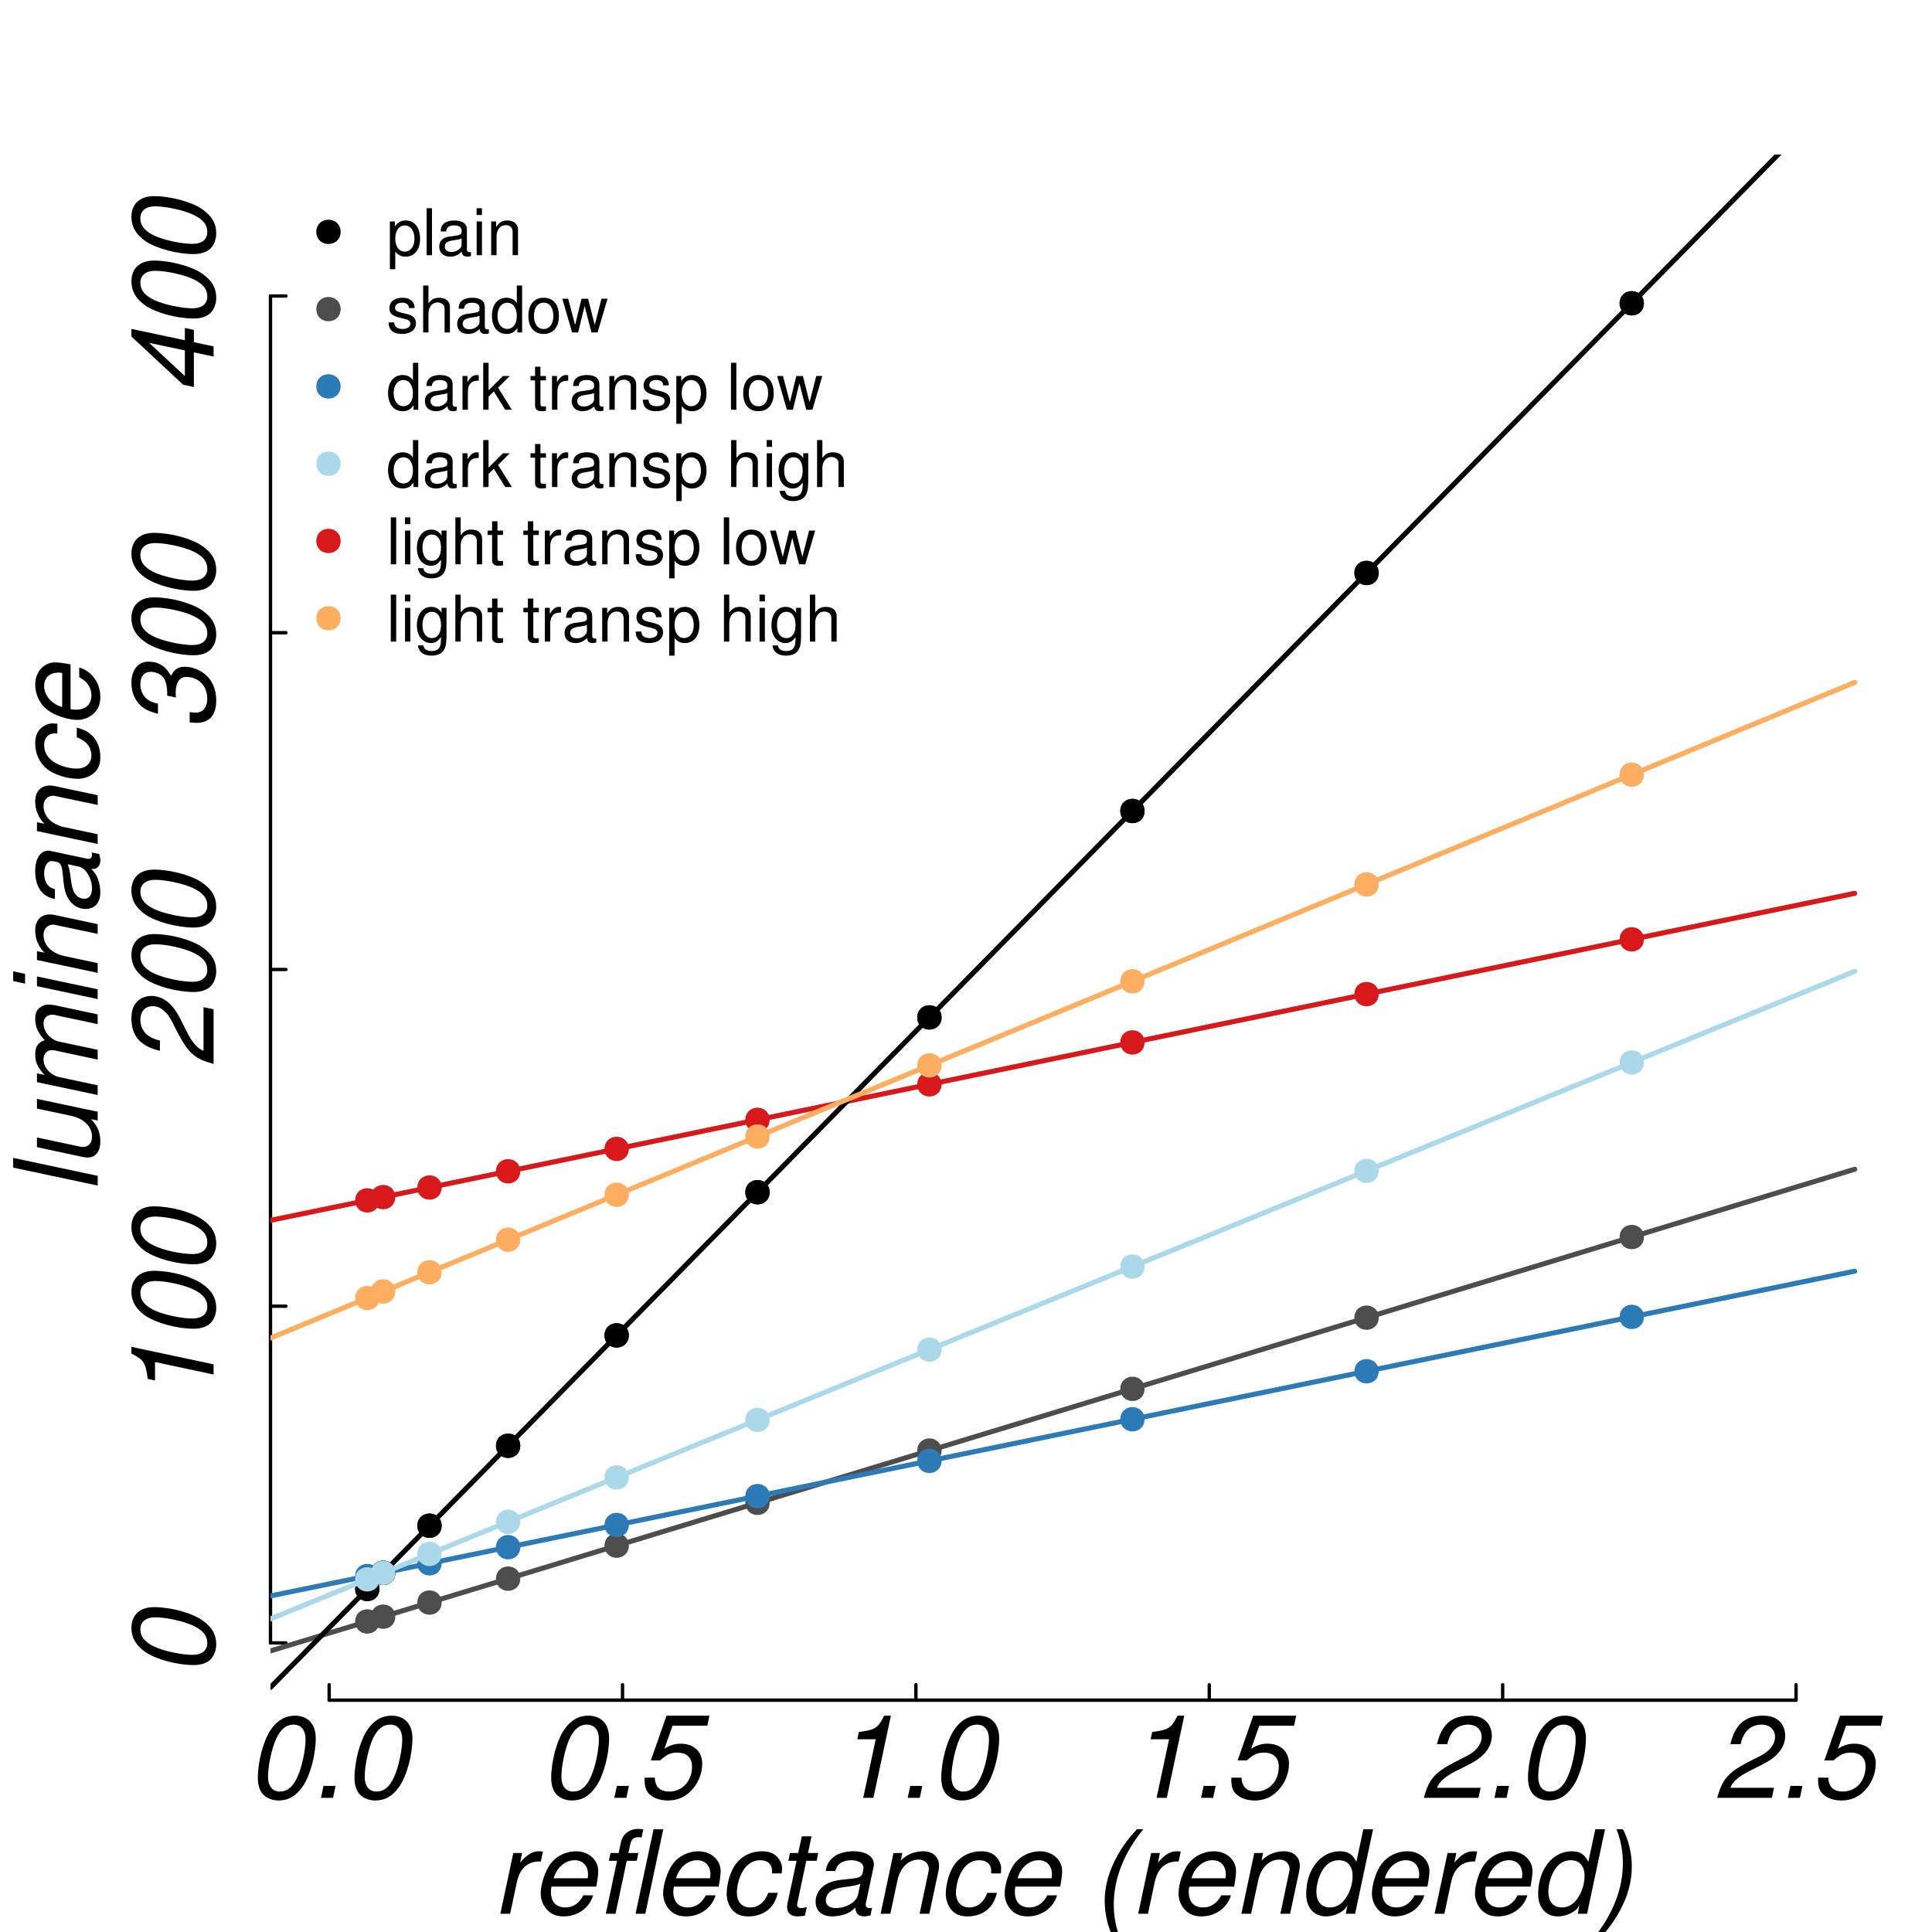 <?xml version="1.0" encoding="UTF-8"?>
<svg xmlns="http://www.w3.org/2000/svg" xmlns:xlink="http://www.w3.org/1999/xlink" width="432pt" height="432pt" viewBox="0 0 432 432" version="1.1">
<defs>
<g>
<symbol overflow="visible" id="glyph0-0">
<path style="stroke:none;" d=""/>
</symbol>
<symbol overflow="visible" id="glyph0-1">
<path style="stroke:none;" d="M 10.828 -18.375 C 8.688 -18.375 6.891 -17.344 5.438 -15.219 C 3.812 -12.828 2.547 -8.172 2.547 -4.406 C 2.547 -2.828 3 -1.453 3.844 -0.641 C 4.641 0.125 5.906 0.594 7.156 0.594 C 9.391 0.594 11.094 -0.391 12.594 -2.562 C 14.25 -4.953 15.5 -9.609 15.5 -13.328 C 15.5 -16.484 13.766 -18.375 10.828 -18.375 Z M 10.531 -16.375 C 12.203 -16.375 13.219 -15.172 13.219 -13.062 C 13.219 -10.625 12.359 -6.688 11.375 -4.609 C 10.344 -2.391 9.125 -1.406 7.438 -1.406 C 5.812 -1.406 4.828 -2.641 4.828 -4.688 C 4.828 -7.156 5.656 -11.047 6.641 -13.188 C 7.641 -15.344 8.891 -16.375 10.531 -16.375 Z "/>
</symbol>
<symbol overflow="visible" id="glyph0-2">
<path style="stroke:none;" d="M 5.516 -2.672 L 2.828 -2.672 L 2.25 0 L 4.953 0 Z "/>
</symbol>
<symbol overflow="visible" id="glyph0-3">
<path style="stroke:none;" d="M 16.312 -18.375 L 6.719 -18.375 L 3.219 -8.375 L 5.281 -8.375 C 6.875 -9.766 7.641 -10.109 9.156 -10.109 C 11.219 -10.109 12.422 -8.969 12.422 -6.969 C 12.422 -3.766 10.266 -1.406 7.328 -1.406 C 5.281 -1.406 4.172 -2.438 4.094 -4.516 L 1.812 -4.516 L 1.812 -3.938 C 1.812 -2.406 2.172 -1.422 3.078 -0.672 C 4.062 0.156 5.422 0.594 7.031 0.594 C 9.438 0.594 11.375 -0.391 12.906 -2.406 C 14.047 -3.859 14.703 -5.812 14.703 -7.641 C 14.703 -10.344 12.812 -12.109 9.875 -12.109 C 8.625 -12.109 7.516 -11.766 6.25 -10.984 L 8.062 -16.125 L 15.844 -16.125 Z "/>
</symbol>
<symbol overflow="visible" id="glyph0-4">
<path style="stroke:none;" d="M 9.516 -13.094 L 6.719 0 L 9 0 L 12.906 -18.375 L 11.406 -18.375 C 10 -15.578 9.469 -15.234 5.734 -14.719 L 5.391 -13.094 Z "/>
</symbol>
<symbol overflow="visible" id="glyph0-5">
<path style="stroke:none;" d="M 13.578 -2.25 L 3.812 -2.25 C 4.25 -3.531 5.672 -4.797 8.031 -5.969 L 10.938 -7.438 C 14.391 -9.172 16.078 -11.328 16.078 -13.922 C 16.078 -15.062 15.688 -16.156 14.984 -16.922 C 14.094 -17.906 12.859 -18.375 11.094 -18.375 C 7.109 -18.375 4.828 -16.375 3.812 -12 L 6.094 -12 C 6.406 -13.172 6.719 -13.953 7.188 -14.594 C 7.984 -15.734 9.281 -16.375 10.781 -16.375 C 12.594 -16.375 13.797 -15.266 13.797 -13.609 C 13.797 -11.953 12.547 -10.391 10.391 -9.312 L 7.703 -7.953 C 3.219 -5.578 2.016 -4.172 0.875 0 L 13.094 0 Z "/>
</symbol>
<symbol overflow="visible" id="glyph0-6">
<path style="stroke:none;" d="M 4.672 -13.578 L 1.781 0 L 3.969 0 L 5.469 -7.047 C 6.141 -10.219 7.984 -11.797 10.828 -11.688 L 11.297 -13.891 C 10.969 -13.953 10.75 -13.969 10.469 -13.969 C 8.969 -13.969 7.797 -13.297 6.203 -11.453 L 6.641 -13.578 Z "/>
</symbol>
<symbol overflow="visible" id="glyph0-7">
<path style="stroke:none;" d="M 14.594 -6.062 L 14.672 -6.5 C 14.906 -7.75 15.031 -8.844 15.031 -9.547 C 15.031 -12.031 12.891 -13.969 10.078 -13.969 C 7.828 -13.969 5.656 -12.906 4.359 -11.172 C 3.141 -9.547 2.172 -6.578 2.172 -4.484 C 2.172 -3.078 2.781 -1.656 3.781 -0.703 C 4.688 0.188 5.828 0.594 7.312 0.594 C 10.422 0.594 13.094 -1.328 13.891 -4.125 L 11.719 -4.125 C 10.781 -2.328 9.406 -1.406 7.672 -1.406 C 5.625 -1.406 4.453 -2.672 4.453 -4.875 C 4.453 -5.422 4.484 -5.672 4.594 -6.062 Z M 5.062 -7.938 C 5.734 -10.312 7.641 -11.969 9.75 -11.969 C 11.594 -11.969 12.75 -10.734 12.75 -8.781 C 12.75 -8.531 12.734 -8.344 12.672 -7.938 Z "/>
</symbol>
<symbol overflow="visible" id="glyph0-8">
<path style="stroke:none;" d="M 9.594 -13.578 L 7.359 -13.578 L 7.75 -15.375 C 8.031 -16.672 8.5 -17.109 9.609 -17.109 C 9.797 -17.109 9.953 -17.109 10.312 -17.062 L 10.703 -18.844 C 10.234 -18.953 9.953 -18.969 9.547 -18.969 C 7.547 -18.969 6.094 -17.812 5.672 -15.891 L 5.188 -13.578 L 3.375 -13.578 L 3 -11.844 L 4.828 -11.844 L 2.312 0 L 4.484 0 L 7 -11.844 L 9.234 -11.844 Z "/>
</symbol>
<symbol overflow="visible" id="glyph0-9">
<path style="stroke:none;" d="M 7.953 -18.891 L 5.781 -18.891 L 1.766 0 L 3.938 0 Z "/>
</symbol>
<symbol overflow="visible" id="glyph0-10">
<path style="stroke:none;" d="M 14.281 -9.016 L 14.312 -9.406 C 14.328 -9.797 14.359 -10.078 14.359 -10.156 C 14.359 -11.016 13.891 -12.047 13.219 -12.75 C 12.422 -13.578 11.359 -13.969 9.875 -13.969 C 7.547 -13.969 5.438 -12.984 4.062 -11.203 C 2.844 -9.609 1.969 -6.797 1.969 -4.406 C 1.969 -3.188 2.391 -1.922 3.109 -1.016 C 3.984 0.109 5.156 0.594 6.812 0.594 C 8.938 0.594 10.734 -0.156 11.922 -1.562 C 12.594 -2.328 13.016 -3.219 13.422 -4.672 L 11.25 -4.672 C 10.469 -2.547 9.047 -1.406 7.188 -1.406 C 5.391 -1.406 4.25 -2.672 4.25 -4.688 C 4.25 -6.344 4.797 -8.328 5.656 -9.672 C 6.609 -11.203 7.906 -11.969 9.484 -11.969 C 11.125 -11.969 12.125 -11.062 12.125 -9.594 C 12.125 -9.438 12.125 -9.25 12.109 -9.016 Z "/>
</symbol>
<symbol overflow="visible" id="glyph0-11">
<path style="stroke:none;" d="M 9.484 -13.578 L 7.188 -13.578 L 7.984 -17.312 L 5.812 -17.312 L 5 -13.578 L 3.156 -13.578 L 2.797 -11.844 L 4.641 -11.844 L 2.594 -2.25 C 2.547 -2 2.516 -1.703 2.516 -1.453 C 2.516 -0.188 3.391 0.594 4.828 0.594 C 5.344 0.594 6.141 0.516 6.5 0.422 L 6.922 -1.484 C 6.125 -1.297 5.984 -1.266 5.672 -1.266 C 5.109 -1.266 4.75 -1.562 4.75 -1.969 C 4.75 -2.047 4.766 -2.172 4.797 -2.328 L 6.812 -11.844 L 9.125 -11.844 Z "/>
</symbol>
<symbol overflow="visible" id="glyph0-12">
<path style="stroke:none;" d="M 14.312 -1.328 C 14.078 -1.266 13.969 -1.266 13.875 -1.266 C 13.188 -1.266 12.891 -1.5 12.891 -2.016 C 12.891 -2.125 12.891 -2.203 12.906 -2.281 L 14.562 -10.078 C 14.719 -10.781 14.719 -10.781 14.719 -11.047 C 14.719 -12.812 12.938 -13.969 10.219 -13.969 C 6.609 -13.969 4.406 -12.438 3.922 -9.562 L 6.094 -9.562 C 6.328 -10.297 6.5 -10.656 6.875 -11.016 C 7.438 -11.594 8.531 -11.969 9.641 -11.969 C 11.203 -11.969 12.391 -11.281 12.391 -10.312 C 12.391 -10.219 12.359 -10.031 12.344 -9.828 L 12.266 -9.359 C 12.031 -8.297 11.531 -8.016 9.641 -7.828 C 6.172 -7.516 5.078 -7.266 3.812 -6.453 C 2.469 -5.594 1.688 -4.219 1.688 -2.719 C 1.688 -0.641 3.078 0.594 5.422 0.594 C 6.328 0.594 7.406 0.422 8.344 0.078 C 9.172 -0.203 9.562 -0.469 10.625 -1.406 L 10.625 -1.109 C 10.625 -0.047 11.359 0.594 12.594 0.594 C 12.891 0.594 12.953 0.594 13.609 0.438 C 13.656 0.422 13.812 0.391 13.969 0.359 Z M 11.172 -4.25 C 10.828 -2.641 8.547 -1.266 6.266 -1.266 C 4.797 -1.266 3.969 -1.891 3.969 -2.984 C 3.969 -3.844 4.453 -4.688 5.234 -5.156 C 5.859 -5.547 6.641 -5.75 7.906 -5.938 C 10.344 -6.266 10.547 -6.297 11.688 -6.688 Z "/>
</symbol>
<symbol overflow="visible" id="glyph0-13">
<path style="stroke:none;" d="M 4.688 -13.578 L 1.812 0 L 3.984 0 L 5.578 -7.484 C 6.203 -10.344 8.016 -12.109 10.344 -12.109 C 11.641 -12.109 12.594 -11.203 12.594 -10 C 12.594 -9.844 12.547 -9.469 12.438 -9.047 L 10.531 0 L 12.703 0 L 14.781 -9.75 C 14.859 -10.078 14.875 -10.391 14.875 -10.734 C 14.875 -12.703 13.5 -13.969 11.359 -13.969 C 9.391 -13.969 7.672 -13.266 6.328 -11.891 L 6.656 -13.578 Z "/>
</symbol>
<symbol overflow="visible" id="glyph0-14">
<path style="stroke:none;" d=""/>
</symbol>
<symbol overflow="visible" id="glyph0-15">
<path style="stroke:none;" d="M 10.141 -18.891 C 5.625 -14.172 2.922 -8.266 2.922 -3 C 2.922 0.078 3.688 3.297 4.953 5.516 L 6.375 5.516 C 5.422 3.031 4.953 0.594 4.953 -2.047 C 4.953 -7.797 7.203 -13.562 11.562 -18.891 Z "/>
</symbol>
<symbol overflow="visible" id="glyph0-16">
<path style="stroke:none;" d="M 16.844 -18.891 L 14.672 -18.891 L 13.109 -11.609 C 12.281 -13.297 11.25 -13.969 9.406 -13.969 C 5.109 -13.969 1.891 -9.875 1.891 -4.406 C 1.891 -1.375 3.625 0.594 6.328 0.594 C 7.438 0.594 8.625 0.234 9.672 -0.391 C 10.453 -0.859 10.781 -1.25 11.141 -1.969 L 10.734 0 L 12.828 0 Z M 9.203 -11.969 C 11.125 -11.969 12.266 -10.688 12.266 -8.469 C 12.266 -6.953 11.844 -5.359 11.062 -4.016 C 10.062 -2.281 8.781 -1.406 7.203 -1.406 C 5.281 -1.406 4.172 -2.703 4.172 -4.922 C 4.172 -6.375 4.609 -8.031 5.312 -9.359 C 6.297 -11.141 7.547 -11.969 9.203 -11.969 Z "/>
</symbol>
<symbol overflow="visible" id="glyph0-17">
<path style="stroke:none;" d="M 1.25 5.516 C 2.875 3.812 4.406 1.766 5.594 -0.391 C 7.516 -3.844 8.422 -7.125 8.422 -10.547 C 8.422 -13.484 7.641 -16.75 6.422 -18.891 L 5 -18.891 C 5.984 -16.375 6.422 -13.953 6.422 -11.172 C 6.422 -5.578 4.125 0.266 -0.188 5.516 Z "/>
</symbol>
<symbol overflow="visible" id="glyph1-0">
<path style="stroke:none;" d=""/>
</symbol>
<symbol overflow="visible" id="glyph1-1">
<path style="stroke:none;" d="M -18.375 -10.828 C -18.375 -8.688 -17.344 -6.891 -15.219 -5.438 C -12.828 -3.812 -8.172 -2.547 -4.406 -2.547 C -2.828 -2.547 -1.453 -3 -0.641 -3.844 C 0.125 -4.641 0.594 -5.906 0.594 -7.156 C 0.594 -9.391 -0.391 -11.094 -2.562 -12.594 C -4.953 -14.25 -9.609 -15.5 -13.328 -15.5 C -16.484 -15.5 -18.375 -13.766 -18.375 -10.828 Z M -16.375 -10.531 C -16.375 -12.203 -15.172 -13.219 -13.062 -13.219 C -10.625 -13.219 -6.688 -12.359 -4.609 -11.375 C -2.391 -10.344 -1.406 -9.125 -1.406 -7.438 C -1.406 -5.812 -2.641 -4.828 -4.688 -4.828 C -7.156 -4.828 -11.047 -5.656 -13.188 -6.641 C -15.344 -7.641 -16.375 -8.891 -16.375 -10.531 Z "/>
</symbol>
<symbol overflow="visible" id="glyph1-2">
<path style="stroke:none;" d="M -13.094 -9.516 L 0 -6.719 L 0 -9 L -18.375 -12.906 L -18.375 -11.406 C -15.578 -10 -15.234 -9.469 -14.719 -5.734 L -13.094 -5.391 Z "/>
</symbol>
<symbol overflow="visible" id="glyph1-3">
<path style="stroke:none;" d="M -2.25 -13.578 L -2.25 -3.812 C -3.531 -4.25 -4.797 -5.672 -5.969 -8.031 L -7.438 -10.938 C -9.172 -14.391 -11.328 -16.078 -13.922 -16.078 C -15.062 -16.078 -16.156 -15.688 -16.922 -14.984 C -17.906 -14.094 -18.375 -12.859 -18.375 -11.094 C -18.375 -7.109 -16.375 -4.828 -12 -3.812 L -12 -6.094 C -13.172 -6.406 -13.953 -6.719 -14.594 -7.188 C -15.734 -7.984 -16.375 -9.281 -16.375 -10.781 C -16.375 -12.594 -15.266 -13.797 -13.609 -13.797 C -11.953 -13.797 -10.391 -12.547 -9.312 -10.391 L -7.953 -7.703 C -5.578 -3.219 -4.172 -2.016 0 -0.875 L 0 -13.094 Z "/>
</symbol>
<symbol overflow="visible" id="glyph1-4">
<path style="stroke:none;" d="M -8.422 -7.516 C -8.469 -8.062 -8.469 -8.328 -8.469 -8.688 C -8.469 -10.828 -7.594 -12.109 -6.125 -12.109 C -3.312 -12.109 -1.406 -10.078 -1.406 -7.188 C -1.406 -5.344 -2.406 -4.125 -3.984 -4.125 C -4.203 -4.125 -4.594 -4.141 -5 -4.203 L -5.344 -4.25 L -5.344 -1.969 C -4.562 -1.859 -4.203 -1.844 -3.734 -1.844 C -0.938 -1.844 0.594 -3.609 0.594 -6.844 C 0.594 -9.172 -0.188 -11.141 -1.641 -12.469 C -2.906 -13.656 -4.766 -14.391 -6.453 -14.391 C -7.938 -14.391 -8.781 -13.812 -9.516 -12.359 C -10.75 -14.562 -12.281 -15.531 -14.594 -15.531 C -16.875 -15.531 -18.375 -13.656 -18.375 -10.812 C -18.375 -8.656 -17.594 -6.844 -16.172 -5.578 C -15.297 -4.828 -14.312 -4.359 -12.438 -3.859 L -12.438 -6.141 C -13.578 -6.406 -14.203 -6.641 -14.719 -7.031 C -15.781 -7.797 -16.375 -9.047 -16.375 -10.5 C -16.375 -12.188 -15.531 -13.25 -14.125 -13.25 C -13.141 -13.25 -12.188 -12.906 -11.594 -12.359 C -10.781 -11.672 -10.375 -10.297 -10.375 -8.406 L -10.375 -7.938 Z "/>
</symbol>
<symbol overflow="visible" id="glyph1-5">
<path style="stroke:none;" d="M -4.406 -9.391 L 0 -8.453 L 0 -10.734 L -4.406 -11.672 L -4.406 -14.406 L -6.422 -14.859 L -6.422 -12.109 L -18.375 -14.641 L -18.375 -12.938 L -6.797 -2.156 L -4.406 -1.641 Z M -6.422 -9.828 L -6.422 -4.094 L -14.406 -11.516 Z "/>
</symbol>
<symbol overflow="visible" id="glyph1-6">
<path style="stroke:none;" d="M -18.891 -7.953 L -18.891 -5.781 L 0 -1.766 L 0 -3.938 Z "/>
</symbol>
<symbol overflow="visible" id="glyph1-7">
<path style="stroke:none;" d="M 0 -12.516 L -13.578 -15.391 L -13.578 -13.219 L -5.891 -11.594 C -3.078 -10.984 -1.266 -9.156 -1.266 -6.953 C -1.266 -5.547 -2.047 -4.641 -3.266 -4.641 C -3.469 -4.641 -3.703 -4.672 -3.969 -4.719 L -13.578 -6.766 L -13.578 -4.594 L -3.109 -2.359 C -2.844 -2.312 -2.562 -2.281 -2.234 -2.281 C -0.469 -2.281 0.594 -3.625 0.594 -5.859 C 0.594 -7.875 -0.031 -9.359 -1.484 -10.859 L 0 -10.547 Z "/>
</symbol>
<symbol overflow="visible" id="glyph1-8">
<path style="stroke:none;" d="M -13.578 -4.719 L 0 -1.844 L 0 -4.016 L -8.531 -5.828 C -10.5 -6.25 -12.109 -8.016 -12.109 -9.75 C -12.109 -11.016 -11.375 -11.875 -10.312 -11.875 C -10.031 -11.875 -9.688 -11.844 -9.359 -11.766 L 0 -9.766 L 0 -11.953 L -8.531 -13.766 C -10.547 -14.172 -12.109 -15.969 -12.109 -17.828 C -12.109 -19.047 -11.359 -19.797 -10.109 -19.797 C -9.719 -19.797 -9.719 -19.797 -8.844 -19.578 L 0 -17.703 L 0 -19.875 L -9.672 -21.938 C -9.953 -22 -10.812 -22.078 -11.094 -22.078 C -11.766 -22.078 -12.5 -21.781 -13.094 -21.25 C -13.719 -20.688 -13.969 -19.984 -13.969 -18.797 C -13.969 -17.109 -13.297 -15.625 -11.828 -14.094 C -13.266 -13.688 -13.969 -12.672 -13.969 -10.969 C -13.969 -9.203 -13.453 -8.016 -11.891 -6.344 L -13.578 -6.688 Z "/>
</symbol>
<symbol overflow="visible" id="glyph1-9">
<path style="stroke:none;" d="M -13.578 -6.766 L -13.578 -4.594 L 0 -1.703 L 0 -3.891 Z M -18.891 -7.906 L -18.891 -5.734 L -16.234 -5.156 L -16.234 -7.328 Z "/>
</symbol>
<symbol overflow="visible" id="glyph1-10">
<path style="stroke:none;" d="M -13.578 -4.688 L 0 -1.812 L 0 -3.984 L -7.484 -5.578 C -10.344 -6.203 -12.109 -8.016 -12.109 -10.344 C -12.109 -11.641 -11.203 -12.594 -10 -12.594 C -9.844 -12.594 -9.469 -12.547 -9.047 -12.438 L 0 -10.531 L 0 -12.703 L -9.75 -14.781 C -10.078 -14.859 -10.391 -14.875 -10.734 -14.875 C -12.703 -14.875 -13.969 -13.5 -13.969 -11.359 C -13.969 -9.391 -13.266 -7.672 -11.891 -6.328 L -13.578 -6.656 Z "/>
</symbol>
<symbol overflow="visible" id="glyph1-11">
<path style="stroke:none;" d="M -1.328 -14.312 C -1.266 -14.078 -1.266 -13.969 -1.266 -13.875 C -1.266 -13.188 -1.5 -12.891 -2.016 -12.891 C -2.125 -12.891 -2.203 -12.891 -2.281 -12.906 L -10.078 -14.562 C -10.781 -14.719 -10.781 -14.719 -11.047 -14.719 C -12.812 -14.719 -13.969 -12.938 -13.969 -10.219 C -13.969 -6.609 -12.438 -4.406 -9.562 -3.922 L -9.562 -6.094 C -10.297 -6.328 -10.656 -6.5 -11.016 -6.875 C -11.594 -7.438 -11.969 -8.531 -11.969 -9.641 C -11.969 -11.203 -11.281 -12.391 -10.312 -12.391 C -10.219 -12.391 -10.031 -12.359 -9.828 -12.344 L -9.359 -12.266 C -8.297 -12.031 -8.016 -11.531 -7.828 -9.641 C -7.516 -6.172 -7.266 -5.078 -6.453 -3.812 C -5.594 -2.469 -4.219 -1.688 -2.719 -1.688 C -0.641 -1.688 0.594 -3.078 0.594 -5.422 C 0.594 -6.328 0.422 -7.406 0.078 -8.344 C -0.203 -9.172 -0.469 -9.562 -1.406 -10.625 L -1.109 -10.625 C -0.047 -10.625 0.594 -11.359 0.594 -12.594 C 0.594 -12.891 0.594 -12.953 0.438 -13.609 C 0.422 -13.656 0.391 -13.812 0.359 -13.969 Z M -4.25 -11.172 C -2.641 -10.828 -1.266 -8.547 -1.266 -6.266 C -1.266 -4.797 -1.891 -3.969 -2.984 -3.969 C -3.844 -3.969 -4.688 -4.453 -5.156 -5.234 C -5.547 -5.859 -5.75 -6.641 -5.938 -7.906 C -6.266 -10.344 -6.297 -10.547 -6.688 -11.688 Z "/>
</symbol>
<symbol overflow="visible" id="glyph1-12">
<path style="stroke:none;" d="M -9.016 -14.281 L -9.406 -14.312 C -9.797 -14.328 -10.078 -14.359 -10.156 -14.359 C -11.016 -14.359 -12.047 -13.891 -12.75 -13.219 C -13.578 -12.422 -13.969 -11.359 -13.969 -9.875 C -13.969 -7.547 -12.984 -5.438 -11.203 -4.062 C -9.609 -2.844 -6.797 -1.969 -4.406 -1.969 C -3.188 -1.969 -1.922 -2.391 -1.016 -3.109 C 0.109 -3.984 0.594 -5.156 0.594 -6.812 C 0.594 -8.938 -0.156 -10.734 -1.562 -11.922 C -2.328 -12.594 -3.219 -13.016 -4.672 -13.422 L -4.672 -11.25 C -2.547 -10.469 -1.406 -9.047 -1.406 -7.188 C -1.406 -5.391 -2.672 -4.25 -4.688 -4.25 C -6.344 -4.25 -8.328 -4.797 -9.672 -5.656 C -11.203 -6.609 -11.969 -7.906 -11.969 -9.484 C -11.969 -11.125 -11.062 -12.125 -9.594 -12.125 C -9.438 -12.125 -9.25 -12.125 -9.016 -12.109 Z "/>
</symbol>
<symbol overflow="visible" id="glyph1-13">
<path style="stroke:none;" d="M -6.062 -14.594 L -6.5 -14.672 C -7.75 -14.906 -8.844 -15.031 -9.547 -15.031 C -12.031 -15.031 -13.969 -12.891 -13.969 -10.078 C -13.969 -7.828 -12.906 -5.656 -11.172 -4.359 C -9.547 -3.141 -6.578 -2.172 -4.484 -2.172 C -3.078 -2.172 -1.656 -2.781 -0.703 -3.781 C 0.188 -4.688 0.594 -5.828 0.594 -7.312 C 0.594 -10.422 -1.328 -13.094 -4.125 -13.891 L -4.125 -11.719 C -2.328 -10.781 -1.406 -9.406 -1.406 -7.672 C -1.406 -5.625 -2.672 -4.453 -4.875 -4.453 C -5.422 -4.453 -5.672 -4.484 -6.062 -4.594 Z M -7.938 -5.062 C -10.312 -5.734 -11.969 -7.641 -11.969 -9.75 C -11.969 -11.594 -10.734 -12.75 -8.781 -12.75 C -8.531 -12.75 -8.344 -12.734 -7.938 -12.672 Z "/>
</symbol>
<symbol overflow="visible" id="glyph2-0">
<path style="stroke:none;" d=""/>
</symbol>
<symbol overflow="visible" id="glyph2-1">
<path style="stroke:none;" d="M 0.781 3.141 L 1.984 3.141 L 1.984 -0.797 C 2.625 -0.016 3.328 0.328 4.312 0.328 C 6.25 0.328 7.531 -1.234 7.531 -3.641 C 7.531 -6.188 6.297 -7.766 4.297 -7.766 C 3.266 -7.766 2.453 -7.297 1.891 -6.406 L 1.891 -7.547 L 0.781 -7.547 Z M 4.094 -6.641 C 5.422 -6.641 6.281 -5.469 6.281 -3.672 C 6.281 -1.953 5.406 -0.797 4.094 -0.797 C 2.828 -0.797 1.984 -1.938 1.984 -3.719 C 1.984 -5.484 2.828 -6.641 4.094 -6.641 Z "/>
</symbol>
<symbol overflow="visible" id="glyph2-2">
<path style="stroke:none;" d="M 2.188 -10.5 L 0.984 -10.5 L 0.984 0 L 2.188 0 Z "/>
</symbol>
<symbol overflow="visible" id="glyph2-3">
<path style="stroke:none;" d="M 7.703 -0.703 C 7.578 -0.672 7.516 -0.672 7.453 -0.672 C 7.031 -0.672 6.797 -0.891 6.797 -1.266 L 6.797 -5.703 C 6.797 -7.047 5.812 -7.766 3.969 -7.766 C 2.859 -7.766 1.953 -7.453 1.453 -6.891 C 1.109 -6.5 0.969 -6.062 0.938 -5.312 L 2.141 -5.312 C 2.25 -6.234 2.797 -6.656 3.922 -6.656 C 5 -6.656 5.609 -6.25 5.609 -5.531 L 5.609 -5.219 C 5.609 -4.703 5.297 -4.5 4.344 -4.375 C 2.656 -4.156 2.391 -4.109 1.938 -3.922 C 1.047 -3.562 0.609 -2.875 0.609 -1.906 C 0.609 -0.531 1.562 0.328 3.078 0.328 C 4.031 0.328 4.797 0 5.641 -0.781 C 5.734 -0.016 6.109 0.328 6.891 0.328 C 7.125 0.328 7.312 0.297 7.703 0.203 Z M 5.609 -2.375 C 5.609 -1.969 5.484 -1.734 5.125 -1.391 C 4.641 -0.953 4.047 -0.719 3.344 -0.719 C 2.406 -0.719 1.859 -1.172 1.859 -1.938 C 1.859 -2.719 2.391 -3.125 3.672 -3.312 C 4.938 -3.484 5.203 -3.547 5.609 -3.734 Z "/>
</symbol>
<symbol overflow="visible" id="glyph2-4">
<path style="stroke:none;" d="M 2.156 -7.547 L 0.969 -7.547 L 0.969 0 L 2.156 0 Z M 2.156 -10.5 L 0.953 -10.5 L 0.953 -8.984 L 2.156 -8.984 Z "/>
</symbol>
<symbol overflow="visible" id="glyph2-5">
<path style="stroke:none;" d="M 1.016 -7.547 L 1.016 0 L 2.219 0 L 2.219 -4.156 C 2.219 -5.703 3.031 -6.719 4.266 -6.719 C 5.219 -6.719 5.812 -6.141 5.812 -5.234 L 5.812 0 L 7.016 0 L 7.016 -5.703 C 7.016 -6.953 6.078 -7.766 4.625 -7.766 C 3.5 -7.766 2.781 -7.328 2.125 -6.281 L 2.125 -7.547 Z "/>
</symbol>
<symbol overflow="visible" id="glyph2-6">
<path style="stroke:none;" d="M 6.312 -5.453 C 6.297 -6.922 5.312 -7.766 3.578 -7.766 C 1.812 -7.766 0.672 -6.859 0.672 -5.453 C 0.672 -4.281 1.281 -3.719 3.062 -3.281 L 4.188 -3.016 C 5.031 -2.812 5.359 -2.5 5.359 -1.953 C 5.359 -1.25 4.656 -0.781 3.594 -0.781 C 2.953 -0.781 2.406 -0.969 2.109 -1.281 C 1.922 -1.5 1.828 -1.719 1.75 -2.25 L 0.484 -2.25 C 0.547 -0.5 1.531 0.328 3.5 0.328 C 5.406 0.328 6.609 -0.609 6.609 -2.062 C 6.609 -3.188 5.984 -3.797 4.484 -4.156 L 3.328 -4.438 C 2.344 -4.672 1.938 -4.984 1.938 -5.516 C 1.938 -6.203 2.547 -6.656 3.531 -6.656 C 4.5 -6.656 5.016 -6.234 5.047 -5.453 Z "/>
</symbol>
<symbol overflow="visible" id="glyph2-7">
<path style="stroke:none;" d="M 1.016 -10.5 L 1.016 0 L 2.203 0 L 2.203 -4.156 C 2.203 -5.703 3.016 -6.719 4.25 -6.719 C 4.641 -6.719 5.031 -6.578 5.312 -6.375 C 5.656 -6.125 5.812 -5.766 5.812 -5.234 L 5.812 0 L 7 0 L 7 -5.703 C 7 -6.969 6.094 -7.766 4.625 -7.766 C 3.562 -7.766 2.906 -7.438 2.203 -6.516 L 2.203 -10.5 Z "/>
</symbol>
<symbol overflow="visible" id="glyph2-8">
<path style="stroke:none;" d="M 7.125 -10.5 L 5.938 -10.5 L 5.938 -6.594 C 5.438 -7.359 4.625 -7.766 3.609 -7.766 C 1.656 -7.766 0.375 -6.188 0.375 -3.781 C 0.375 -1.234 1.625 0.328 3.656 0.328 C 4.703 0.328 5.422 -0.062 6.062 -1 L 6.062 0 L 7.125 0 Z M 3.812 -6.641 C 5.109 -6.641 5.938 -5.484 5.938 -3.688 C 5.938 -1.938 5.094 -0.797 3.828 -0.797 C 2.5 -0.797 1.625 -1.953 1.625 -3.719 C 1.625 -5.469 2.5 -6.641 3.812 -6.641 Z "/>
</symbol>
<symbol overflow="visible" id="glyph2-9">
<path style="stroke:none;" d="M 3.922 -7.766 C 1.797 -7.766 0.516 -6.25 0.516 -3.719 C 0.516 -1.188 1.781 0.328 3.938 0.328 C 6.047 0.328 7.344 -1.188 7.344 -3.656 C 7.344 -6.266 6.094 -7.766 3.922 -7.766 Z M 3.938 -6.656 C 5.281 -6.656 6.094 -5.547 6.094 -3.672 C 6.094 -1.906 5.266 -0.781 3.938 -0.781 C 2.594 -0.781 1.766 -1.891 1.766 -3.719 C 1.766 -5.531 2.594 -6.656 3.938 -6.656 Z "/>
</symbol>
<symbol overflow="visible" id="glyph2-10">
<path style="stroke:none;" d="M 7.984 0 L 10.203 -7.547 L 8.844 -7.547 L 7.344 -1.672 L 5.859 -7.547 L 4.391 -7.547 L 2.953 -1.672 L 1.406 -7.547 L 0.094 -7.547 L 2.281 0 L 3.625 0 L 5.078 -5.922 L 6.609 0 Z "/>
</symbol>
<symbol overflow="visible" id="glyph2-11">
<path style="stroke:none;" d="M 1 -7.547 L 1 0 L 2.203 0 L 2.203 -3.922 C 2.203 -5 2.484 -5.703 3.047 -6.125 C 3.422 -6.391 3.781 -6.484 4.625 -6.5 L 4.625 -7.719 C 4.422 -7.75 4.328 -7.766 4.156 -7.766 C 3.391 -7.766 2.797 -7.297 2.109 -6.188 L 2.109 -7.547 Z "/>
</symbol>
<symbol overflow="visible" id="glyph2-12">
<path style="stroke:none;" d="M 2.031 -10.5 L 0.828 -10.5 L 0.828 0 L 2.031 0 L 2.031 -2.938 L 3.203 -4.094 L 5.75 0 L 7.234 0 L 4.156 -4.938 L 6.766 -7.547 L 5.234 -7.547 L 2.031 -4.344 Z "/>
</symbol>
<symbol overflow="visible" id="glyph2-13">
<path style="stroke:none;" d=""/>
</symbol>
<symbol overflow="visible" id="glyph2-14">
<path style="stroke:none;" d="M 3.656 -7.547 L 2.422 -7.547 L 2.422 -9.625 L 1.219 -9.625 L 1.219 -7.547 L 0.203 -7.547 L 0.203 -6.562 L 1.219 -6.562 L 1.219 -0.859 C 1.219 -0.094 1.75 0.328 2.672 0.328 C 2.969 0.328 3.25 0.297 3.656 0.234 L 3.656 -0.781 C 3.5 -0.734 3.312 -0.719 3.078 -0.719 C 2.562 -0.719 2.422 -0.859 2.422 -1.391 L 2.422 -6.562 L 3.656 -6.562 Z "/>
</symbol>
<symbol overflow="visible" id="glyph2-15">
<path style="stroke:none;" d="M 5.938 -7.547 L 5.938 -6.453 C 5.328 -7.344 4.594 -7.766 3.625 -7.766 C 1.719 -7.766 0.422 -6.094 0.422 -3.641 C 0.422 -2.406 0.75 -1.391 1.375 -0.672 C 1.938 -0.047 2.734 0.328 3.531 0.328 C 4.484 0.328 5.141 -0.078 5.812 -1.016 L 5.812 -0.641 C 5.812 0.391 5.688 1.016 5.391 1.422 C 5.078 1.875 4.453 2.125 3.719 2.125 C 3.172 2.125 2.672 1.984 2.344 1.734 C 2.078 1.516 1.953 1.312 1.891 0.859 L 0.656 0.859 C 0.797 2.297 1.906 3.141 3.672 3.141 C 4.797 3.141 5.766 2.781 6.25 2.172 C 6.828 1.484 7.047 0.531 7.047 -1.234 L 7.047 -7.547 Z M 3.766 -6.656 C 5.062 -6.656 5.812 -5.562 5.812 -3.672 C 5.812 -1.875 5.047 -0.781 3.781 -0.781 C 2.469 -0.781 1.672 -1.891 1.672 -3.719 C 1.672 -5.531 2.484 -6.656 3.766 -6.656 Z "/>
</symbol>
</g>
<clipPath id="clip1">
  <path d="M 60.48 260 L 415.719 260 L 415.719 370 L 60.48 370 Z "/>
</clipPath>
<clipPath id="clip2">
  <path d="M 60.48 199 L 415.719 199 L 415.719 274 L 60.48 274 Z "/>
</clipPath>
<clipPath id="clip3">
  <path d="M 60.48 283 L 415.719 283 L 415.719 358 L 60.48 358 Z "/>
</clipPath>
<clipPath id="clip4">
  <path d="M 60.48 34.559 L 415.719 34.559 L 415.719 378 L 60.48 378 Z "/>
</clipPath>
<clipPath id="clip5">
  <path d="M 60.48 216 L 415.719 216 L 415.719 363 L 60.48 363 Z "/>
</clipPath>
<clipPath id="clip6">
  <path d="M 60.48 152 L 415.719 152 L 415.719 300 L 60.48 300 Z "/>
</clipPath>
</defs>
<g id="surface198">
<rect x="0" y="0" width="432" height="432" style="fill:rgb(100%,100%,100%);fill-opacity:1;stroke:none;"/>
<path style="fill-rule:nonzero;fill:rgb(0%,0%,0%);fill-opacity:1;stroke-width:1.125;stroke-linecap:round;stroke-linejoin:round;stroke:rgb(0%,0%,0%);stroke-opacity:1;stroke-miterlimit:10;" d="M 84.289 355.293 C 84.289 358.172 79.969 358.172 79.969 355.293 C 79.969 352.414 84.289 352.414 84.289 355.293 "/>
<path style="fill-rule:nonzero;fill:rgb(0%,0%,0%);fill-opacity:1;stroke-width:1.125;stroke-linecap:round;stroke-linejoin:round;stroke:rgb(0%,0%,0%);stroke-opacity:1;stroke-miterlimit:10;" d="M 87.832 351.691 C 87.832 354.57 83.512 354.57 83.512 351.691 C 83.512 348.812 87.832 348.812 87.832 351.691 "/>
<path style="fill-rule:nonzero;fill:rgb(0%,0%,0%);fill-opacity:1;stroke-width:1.125;stroke-linecap:round;stroke-linejoin:round;stroke:rgb(0%,0%,0%);stroke-opacity:1;stroke-miterlimit:10;" d="M 98.195 341.152 C 98.195 344.031 93.875 344.031 93.875 341.152 C 93.875 338.273 98.195 338.273 98.195 341.152 "/>
<path style="fill-rule:nonzero;fill:rgb(0%,0%,0%);fill-opacity:1;stroke-width:1.125;stroke-linecap:round;stroke-linejoin:round;stroke:rgb(0%,0%,0%);stroke-opacity:1;stroke-miterlimit:10;" d="M 115.777 323.277 C 115.777 326.156 111.457 326.156 111.457 323.277 C 111.457 320.398 115.777 320.398 115.777 323.277 "/>
<path style="fill-rule:nonzero;fill:rgb(0%,0%,0%);fill-opacity:1;stroke-width:1.125;stroke-linecap:round;stroke-linejoin:round;stroke:rgb(0%,0%,0%);stroke-opacity:1;stroke-miterlimit:10;" d="M 140.047 298.598 C 140.047 301.48 135.727 301.48 135.727 298.598 C 135.727 295.719 140.047 295.719 140.047 298.598 "/>
<path style="fill-rule:nonzero;fill:rgb(0%,0%,0%);fill-opacity:1;stroke-width:1.125;stroke-linecap:round;stroke-linejoin:round;stroke:rgb(0%,0%,0%);stroke-opacity:1;stroke-miterlimit:10;" d="M 171.535 266.582 C 171.535 269.461 167.215 269.461 167.215 266.582 C 167.215 263.703 171.535 263.703 171.535 266.582 "/>
<path style="fill-rule:nonzero;fill:rgb(0%,0%,0%);fill-opacity:1;stroke-width:1.125;stroke-linecap:round;stroke-linejoin:round;stroke:rgb(0%,0%,0%);stroke-opacity:1;stroke-miterlimit:10;" d="M 209.977 227.496 C 209.977 230.375 205.656 230.375 205.656 227.496 C 205.656 224.617 209.977 224.617 209.977 227.496 "/>
<path style="fill-rule:nonzero;fill:rgb(0%,0%,0%);fill-opacity:1;stroke-width:1.125;stroke-linecap:round;stroke-linejoin:round;stroke:rgb(0%,0%,0%);stroke-opacity:1;stroke-miterlimit:10;" d="M 255.371 181.34 C 255.371 184.219 251.055 184.219 251.055 181.34 C 251.055 178.461 255.371 178.461 255.371 181.34 "/>
<path style="fill-rule:nonzero;fill:rgb(0%,0%,0%);fill-opacity:1;stroke-width:1.125;stroke-linecap:round;stroke-linejoin:round;stroke:rgb(0%,0%,0%);stroke-opacity:1;stroke-miterlimit:10;" d="M 307.723 128.113 C 307.723 130.992 303.402 130.992 303.402 128.113 C 303.402 125.234 307.723 125.234 307.723 128.113 "/>
<path style="fill-rule:nonzero;fill:rgb(0%,0%,0%);fill-opacity:1;stroke-width:1.125;stroke-linecap:round;stroke-linejoin:round;stroke:rgb(0%,0%,0%);stroke-opacity:1;stroke-miterlimit:10;" d="M 367.023 67.816 C 367.023 70.695 362.703 70.695 362.703 67.816 C 362.703 64.938 367.023 64.938 367.023 67.816 "/>
<path style="fill:none;stroke-width:0.75;stroke-linecap:round;stroke-linejoin:round;stroke:rgb(0%,0%,0%);stroke-opacity:1;stroke-miterlimit:10;" d="M 73.602 380.16 L 401.602 380.16 "/>
<path style="fill:none;stroke-width:0.75;stroke-linecap:round;stroke-linejoin:round;stroke:rgb(0%,0%,0%);stroke-opacity:1;stroke-miterlimit:10;" d="M 73.602 380.16 L 73.602 376.703 "/>
<path style="fill:none;stroke-width:0.75;stroke-linecap:round;stroke-linejoin:round;stroke:rgb(0%,0%,0%);stroke-opacity:1;stroke-miterlimit:10;" d="M 139.199 380.16 L 139.199 376.703 "/>
<path style="fill:none;stroke-width:0.75;stroke-linecap:round;stroke-linejoin:round;stroke:rgb(0%,0%,0%);stroke-opacity:1;stroke-miterlimit:10;" d="M 204.801 380.16 L 204.801 376.703 "/>
<path style="fill:none;stroke-width:0.75;stroke-linecap:round;stroke-linejoin:round;stroke:rgb(0%,0%,0%);stroke-opacity:1;stroke-miterlimit:10;" d="M 270.398 380.16 L 270.398 376.703 "/>
<path style="fill:none;stroke-width:0.75;stroke-linecap:round;stroke-linejoin:round;stroke:rgb(0%,0%,0%);stroke-opacity:1;stroke-miterlimit:10;" d="M 336 380.16 L 336 376.703 "/>
<path style="fill:none;stroke-width:0.75;stroke-linecap:round;stroke-linejoin:round;stroke:rgb(0%,0%,0%);stroke-opacity:1;stroke-miterlimit:10;" d="M 401.602 380.16 L 401.602 376.703 "/>
<g style="fill:rgb(0%,0%,0%);fill-opacity:1;">
  <use xlink:href="#glyph0-1" x="55.102" y="402"/>
  <use xlink:href="#glyph0-2" x="69.514" y="402"/>
  <use xlink:href="#glyph0-1" x="76.72" y="402"/>
</g>
<g style="fill:rgb(0%,0%,0%);fill-opacity:1;">
  <use xlink:href="#glyph0-1" x="120.699" y="402"/>
  <use xlink:href="#glyph0-2" x="135.111" y="402"/>
  <use xlink:href="#glyph0-3" x="142.317" y="402"/>
</g>
<g style="fill:rgb(0%,0%,0%);fill-opacity:1;">
  <use xlink:href="#glyph0-4" x="186.301" y="402"/>
  <use xlink:href="#glyph0-2" x="200.713" y="402"/>
  <use xlink:href="#glyph0-1" x="207.919" y="402"/>
</g>
<g style="fill:rgb(0%,0%,0%);fill-opacity:1;">
  <use xlink:href="#glyph0-4" x="251.898" y="402"/>
  <use xlink:href="#glyph0-2" x="266.311" y="402"/>
  <use xlink:href="#glyph0-3" x="273.517" y="402"/>
</g>
<g style="fill:rgb(0%,0%,0%);fill-opacity:1;">
  <use xlink:href="#glyph0-5" x="317.5" y="402"/>
  <use xlink:href="#glyph0-2" x="331.912" y="402"/>
  <use xlink:href="#glyph0-1" x="339.118" y="402"/>
</g>
<g style="fill:rgb(0%,0%,0%);fill-opacity:1;">
  <use xlink:href="#glyph0-5" x="383.102" y="402"/>
  <use xlink:href="#glyph0-2" x="397.514" y="402"/>
  <use xlink:href="#glyph0-3" x="404.72" y="402"/>
</g>
<path style="fill:none;stroke-width:0.75;stroke-linecap:round;stroke-linejoin:round;stroke:rgb(0%,0%,0%);stroke-opacity:1;stroke-miterlimit:10;" d="M 60.48 367.359 L 60.48 66.184 "/>
<path style="fill:none;stroke-width:0.75;stroke-linecap:round;stroke-linejoin:round;stroke:rgb(0%,0%,0%);stroke-opacity:1;stroke-miterlimit:10;" d="M 60.48 367.359 L 63.938 367.359 "/>
<path style="fill:none;stroke-width:0.75;stroke-linecap:round;stroke-linejoin:round;stroke:rgb(0%,0%,0%);stroke-opacity:1;stroke-miterlimit:10;" d="M 60.48 292.066 L 63.938 292.066 "/>
<path style="fill:none;stroke-width:0.75;stroke-linecap:round;stroke-linejoin:round;stroke:rgb(0%,0%,0%);stroke-opacity:1;stroke-miterlimit:10;" d="M 60.48 216.773 L 63.938 216.773 "/>
<path style="fill:none;stroke-width:0.75;stroke-linecap:round;stroke-linejoin:round;stroke:rgb(0%,0%,0%);stroke-opacity:1;stroke-miterlimit:10;" d="M 60.48 141.477 L 63.938 141.477 "/>
<path style="fill:none;stroke-width:0.75;stroke-linecap:round;stroke-linejoin:round;stroke:rgb(0%,0%,0%);stroke-opacity:1;stroke-miterlimit:10;" d="M 60.48 66.184 L 63.938 66.184 "/>
<g style="fill:rgb(0%,0%,0%);fill-opacity:1;">
  <use xlink:href="#glyph1-1" x="47.758" y="374.859"/>
</g>
<g style="fill:rgb(0%,0%,0%);fill-opacity:1;">
  <use xlink:href="#glyph1-2" x="47.758" y="314.066"/>
  <use xlink:href="#glyph1-1" x="47.758" y="299.654"/>
  <use xlink:href="#glyph1-1" x="47.758" y="285.242"/>
</g>
<g style="fill:rgb(0%,0%,0%);fill-opacity:1;">
  <use xlink:href="#glyph1-3" x="47.758" y="238.773"/>
  <use xlink:href="#glyph1-1" x="47.758" y="224.361"/>
  <use xlink:href="#glyph1-1" x="47.758" y="209.949"/>
</g>
<g style="fill:rgb(0%,0%,0%);fill-opacity:1;">
  <use xlink:href="#glyph1-4" x="47.758" y="163.477"/>
  <use xlink:href="#glyph1-1" x="47.758" y="149.064"/>
  <use xlink:href="#glyph1-1" x="47.758" y="134.652"/>
</g>
<g style="fill:rgb(0%,0%,0%);fill-opacity:1;">
  <use xlink:href="#glyph1-5" x="47.758" y="88.184"/>
  <use xlink:href="#glyph1-1" x="47.758" y="73.771"/>
  <use xlink:href="#glyph1-1" x="47.758" y="59.359"/>
</g>
<g style="fill:rgb(0%,0%,0%);fill-opacity:1;">
  <use xlink:href="#glyph0-6" x="110.102" y="427.918"/>
  <use xlink:href="#glyph0-7" x="118.733" y="427.918"/>
  <use xlink:href="#glyph0-8" x="133.146" y="427.918"/>
  <use xlink:href="#glyph0-9" x="140.352" y="427.918"/>
  <use xlink:href="#glyph0-7" x="146.106" y="427.918"/>
  <use xlink:href="#glyph0-10" x="160.519" y="427.918"/>
  <use xlink:href="#glyph0-11" x="173.479" y="427.918"/>
  <use xlink:href="#glyph0-12" x="180.686" y="427.918"/>
  <use xlink:href="#glyph0-13" x="195.098" y="427.918"/>
  <use xlink:href="#glyph0-10" x="209.51" y="427.918"/>
  <use xlink:href="#glyph0-7" x="222.471" y="427.918"/>
  <use xlink:href="#glyph0-14" x="236.883" y="427.918"/>
  <use xlink:href="#glyph0-15" x="244.089" y="427.918"/>
  <use xlink:href="#glyph0-6" x="252.721" y="427.918"/>
  <use xlink:href="#glyph0-7" x="261.353" y="427.918"/>
  <use xlink:href="#glyph0-13" x="275.765" y="427.918"/>
  <use xlink:href="#glyph0-16" x="290.177" y="427.918"/>
  <use xlink:href="#glyph0-7" x="304.589" y="427.918"/>
  <use xlink:href="#glyph0-6" x="319.001" y="427.918"/>
  <use xlink:href="#glyph0-7" x="327.633" y="427.918"/>
  <use xlink:href="#glyph0-16" x="342.045" y="427.918"/>
  <use xlink:href="#glyph0-17" x="356.457" y="427.918"/>
</g>
<g style="fill:rgb(0%,0%,0%);fill-opacity:1;">
  <use xlink:href="#glyph1-6" x="21.84" y="266.859"/>
  <use xlink:href="#glyph1-7" x="21.84" y="261.104"/>
  <use xlink:href="#glyph1-8" x="21.84" y="246.692"/>
  <use xlink:href="#glyph1-9" x="21.84" y="225.1"/>
  <use xlink:href="#glyph1-10" x="21.84" y="219.345"/>
  <use xlink:href="#glyph1-11" x="21.84" y="204.933"/>
  <use xlink:href="#glyph1-10" x="21.84" y="190.521"/>
  <use xlink:href="#glyph1-12" x="21.84" y="176.108"/>
  <use xlink:href="#glyph1-13" x="21.84" y="163.147"/>
</g>
<g clip-path="url(#clip1)" clip-rule="nonzero">
<path style="fill:none;stroke-width:1.125;stroke-linecap:round;stroke-linejoin:round;stroke:rgb(30.196%,30.196%,30.196%);stroke-opacity:1;stroke-miterlimit:10;" d="M 60.48 369.148 L 414.719 261.445 "/>
</g>
<path style="fill-rule:nonzero;fill:rgb(30.196%,30.196%,30.196%);fill-opacity:1;stroke-width:1.125;stroke-linecap:round;stroke-linejoin:round;stroke:rgb(30.196%,30.196%,30.196%);stroke-opacity:1;stroke-miterlimit:10;" d="M 84.289 362.566 C 84.289 365.445 79.969 365.445 79.969 362.566 C 79.969 359.684 84.289 359.684 84.289 362.566 "/>
<path style="fill-rule:nonzero;fill:rgb(30.196%,30.196%,30.196%);fill-opacity:1;stroke-width:1.125;stroke-linecap:round;stroke-linejoin:round;stroke:rgb(30.196%,30.196%,30.196%);stroke-opacity:1;stroke-miterlimit:10;" d="M 87.832 361.488 C 87.832 364.367 83.512 364.367 83.512 361.488 C 83.512 358.609 87.832 358.609 87.832 361.488 "/>
<path style="fill-rule:nonzero;fill:rgb(30.196%,30.196%,30.196%);fill-opacity:1;stroke-width:1.125;stroke-linecap:round;stroke-linejoin:round;stroke:rgb(30.196%,30.196%,30.196%);stroke-opacity:1;stroke-miterlimit:10;" d="M 98.195 358.336 C 98.195 361.215 93.875 361.215 93.875 358.336 C 93.875 355.457 98.195 355.457 98.195 358.336 "/>
<path style="fill-rule:nonzero;fill:rgb(30.196%,30.196%,30.196%);fill-opacity:1;stroke-width:1.125;stroke-linecap:round;stroke-linejoin:round;stroke:rgb(30.196%,30.196%,30.196%);stroke-opacity:1;stroke-miterlimit:10;" d="M 115.777 352.992 C 115.777 355.871 111.457 355.871 111.457 352.992 C 111.457 350.113 115.777 350.113 115.777 352.992 "/>
<path style="fill-rule:nonzero;fill:rgb(30.196%,30.196%,30.196%);fill-opacity:1;stroke-width:1.125;stroke-linecap:round;stroke-linejoin:round;stroke:rgb(30.196%,30.196%,30.196%);stroke-opacity:1;stroke-miterlimit:10;" d="M 140.047 345.613 C 140.047 348.492 135.727 348.492 135.727 345.613 C 135.727 342.73 140.047 342.73 140.047 345.613 "/>
<path style="fill-rule:nonzero;fill:rgb(30.196%,30.196%,30.196%);fill-opacity:1;stroke-width:1.125;stroke-linecap:round;stroke-linejoin:round;stroke:rgb(30.196%,30.196%,30.196%);stroke-opacity:1;stroke-miterlimit:10;" d="M 171.535 336.039 C 171.535 338.918 167.215 338.918 167.215 336.039 C 167.215 333.16 171.535 333.16 171.535 336.039 "/>
<path style="fill-rule:nonzero;fill:rgb(30.196%,30.196%,30.196%);fill-opacity:1;stroke-width:1.125;stroke-linecap:round;stroke-linejoin:round;stroke:rgb(30.196%,30.196%,30.196%);stroke-opacity:1;stroke-miterlimit:10;" d="M 209.977 324.352 C 209.977 327.23 205.656 327.23 205.656 324.352 C 205.656 321.473 209.977 321.473 209.977 324.352 "/>
<path style="fill-rule:nonzero;fill:rgb(30.196%,30.196%,30.196%);fill-opacity:1;stroke-width:1.125;stroke-linecap:round;stroke-linejoin:round;stroke:rgb(30.196%,30.196%,30.196%);stroke-opacity:1;stroke-miterlimit:10;" d="M 255.371 310.551 C 255.371 313.43 251.055 313.43 251.055 310.551 C 251.055 307.668 255.371 307.668 255.371 310.551 "/>
<path style="fill-rule:nonzero;fill:rgb(30.196%,30.196%,30.196%);fill-opacity:1;stroke-width:1.125;stroke-linecap:round;stroke-linejoin:round;stroke:rgb(30.196%,30.196%,30.196%);stroke-opacity:1;stroke-miterlimit:10;" d="M 307.723 294.633 C 307.723 297.512 303.402 297.512 303.402 294.633 C 303.402 291.754 307.723 291.754 307.723 294.633 "/>
<path style="fill-rule:nonzero;fill:rgb(30.196%,30.196%,30.196%);fill-opacity:1;stroke-width:1.125;stroke-linecap:round;stroke-linejoin:round;stroke:rgb(30.196%,30.196%,30.196%);stroke-opacity:1;stroke-miterlimit:10;" d="M 367.023 276.602 C 367.023 279.484 362.703 279.484 362.703 276.602 C 362.703 273.723 367.023 273.723 367.023 276.602 "/>
<g clip-path="url(#clip2)" clip-rule="nonzero">
<path style="fill:none;stroke-width:1.125;stroke-linecap:round;stroke-linejoin:round;stroke:rgb(84.314%,9.804%,10.98%);stroke-opacity:1;stroke-miterlimit:10;" d="M 60.48 272.875 L 414.719 199.75 "/>
</g>
<path style="fill-rule:nonzero;fill:rgb(84.314%,9.804%,10.98%);fill-opacity:1;stroke-width:1.125;stroke-linecap:round;stroke-linejoin:round;stroke:rgb(84.314%,9.804%,10.98%);stroke-opacity:1;stroke-miterlimit:10;" d="M 84.289 268.406 C 84.289 271.285 79.969 271.285 79.969 268.406 C 79.969 265.527 84.289 265.527 84.289 268.406 "/>
<path style="fill-rule:nonzero;fill:rgb(84.314%,9.804%,10.98%);fill-opacity:1;stroke-width:1.125;stroke-linecap:round;stroke-linejoin:round;stroke:rgb(84.314%,9.804%,10.98%);stroke-opacity:1;stroke-miterlimit:10;" d="M 87.832 267.676 C 87.832 270.555 83.512 270.555 83.512 267.676 C 83.512 264.793 87.832 264.793 87.832 267.676 "/>
<path style="fill-rule:nonzero;fill:rgb(84.314%,9.804%,10.98%);fill-opacity:1;stroke-width:1.125;stroke-linecap:round;stroke-linejoin:round;stroke:rgb(84.314%,9.804%,10.98%);stroke-opacity:1;stroke-miterlimit:10;" d="M 98.195 265.535 C 98.195 268.414 93.875 268.414 93.875 265.535 C 93.875 262.656 98.195 262.656 98.195 265.535 "/>
<path style="fill-rule:nonzero;fill:rgb(84.314%,9.804%,10.98%);fill-opacity:1;stroke-width:1.125;stroke-linecap:round;stroke-linejoin:round;stroke:rgb(84.314%,9.804%,10.98%);stroke-opacity:1;stroke-miterlimit:10;" d="M 115.777 261.906 C 115.777 264.785 111.457 264.785 111.457 261.906 C 111.457 259.027 115.777 259.027 115.777 261.906 "/>
<path style="fill-rule:nonzero;fill:rgb(84.314%,9.804%,10.98%);fill-opacity:1;stroke-width:1.125;stroke-linecap:round;stroke-linejoin:round;stroke:rgb(84.314%,9.804%,10.98%);stroke-opacity:1;stroke-miterlimit:10;" d="M 140.047 256.895 C 140.047 259.773 135.727 259.773 135.727 256.895 C 135.727 254.016 140.047 254.016 140.047 256.895 "/>
<path style="fill-rule:nonzero;fill:rgb(84.314%,9.804%,10.98%);fill-opacity:1;stroke-width:1.125;stroke-linecap:round;stroke-linejoin:round;stroke:rgb(84.314%,9.804%,10.98%);stroke-opacity:1;stroke-miterlimit:10;" d="M 171.535 250.395 C 171.535 253.273 167.215 253.273 167.215 250.395 C 167.215 247.516 171.535 247.516 171.535 250.395 "/>
<path style="fill-rule:nonzero;fill:rgb(84.314%,9.804%,10.98%);fill-opacity:1;stroke-width:1.125;stroke-linecap:round;stroke-linejoin:round;stroke:rgb(84.314%,9.804%,10.98%);stroke-opacity:1;stroke-miterlimit:10;" d="M 209.977 242.461 C 209.977 245.34 205.656 245.34 205.656 242.461 C 205.656 239.578 209.977 239.578 209.977 242.461 "/>
<path style="fill-rule:nonzero;fill:rgb(84.314%,9.804%,10.98%);fill-opacity:1;stroke-width:1.125;stroke-linecap:round;stroke-linejoin:round;stroke:rgb(84.314%,9.804%,10.98%);stroke-opacity:1;stroke-miterlimit:10;" d="M 255.371 233.09 C 255.371 235.969 251.055 235.969 251.055 233.09 C 251.055 230.207 255.371 230.207 255.371 233.09 "/>
<path style="fill-rule:nonzero;fill:rgb(84.314%,9.804%,10.98%);fill-opacity:1;stroke-width:1.125;stroke-linecap:round;stroke-linejoin:round;stroke:rgb(84.314%,9.804%,10.98%);stroke-opacity:1;stroke-miterlimit:10;" d="M 307.723 222.281 C 307.723 225.164 303.402 225.164 303.402 222.281 C 303.402 219.402 307.723 219.402 307.723 222.281 "/>
<path style="fill-rule:nonzero;fill:rgb(84.314%,9.804%,10.98%);fill-opacity:1;stroke-width:1.125;stroke-linecap:round;stroke-linejoin:round;stroke:rgb(84.314%,9.804%,10.98%);stroke-opacity:1;stroke-miterlimit:10;" d="M 367.023 210.039 C 367.023 212.922 362.703 212.922 362.703 210.039 C 362.703 207.16 367.023 207.16 367.023 210.039 "/>
<g clip-path="url(#clip3)" clip-rule="nonzero">
<path style="fill:none;stroke-width:1.125;stroke-linecap:round;stroke-linejoin:round;stroke:rgb(17.255%,48.235%,71.373%);stroke-opacity:1;stroke-miterlimit:10;" d="M 60.48 356.852 L 414.719 284.242 "/>
</g>
<path style="fill-rule:nonzero;fill:rgb(17.255%,48.235%,71.373%);fill-opacity:1;stroke-width:1.125;stroke-linecap:round;stroke-linejoin:round;stroke:rgb(17.255%,48.235%,71.373%);stroke-opacity:1;stroke-miterlimit:10;" d="M 84.289 352.414 C 84.289 355.293 79.969 355.293 79.969 352.414 C 79.969 349.535 84.289 349.535 84.289 352.414 "/>
<path style="fill-rule:nonzero;fill:rgb(17.255%,48.235%,71.373%);fill-opacity:1;stroke-width:1.125;stroke-linecap:round;stroke-linejoin:round;stroke:rgb(17.255%,48.235%,71.373%);stroke-opacity:1;stroke-miterlimit:10;" d="M 87.832 351.688 C 87.832 354.57 83.512 354.57 83.512 351.688 C 83.512 348.809 87.832 348.809 87.832 351.688 "/>
<path style="fill-rule:nonzero;fill:rgb(17.255%,48.235%,71.373%);fill-opacity:1;stroke-width:1.125;stroke-linecap:round;stroke-linejoin:round;stroke:rgb(17.255%,48.235%,71.373%);stroke-opacity:1;stroke-miterlimit:10;" d="M 98.195 349.562 C 98.195 352.445 93.875 352.445 93.875 349.562 C 93.875 346.684 98.195 346.684 98.195 349.562 "/>
<path style="fill-rule:nonzero;fill:rgb(17.255%,48.235%,71.373%);fill-opacity:1;stroke-width:1.125;stroke-linecap:round;stroke-linejoin:round;stroke:rgb(17.255%,48.235%,71.373%);stroke-opacity:1;stroke-miterlimit:10;" d="M 115.777 345.961 C 115.777 348.84 111.457 348.84 111.457 345.961 C 111.457 343.082 115.777 343.082 115.777 345.961 "/>
<path style="fill-rule:nonzero;fill:rgb(17.255%,48.235%,71.373%);fill-opacity:1;stroke-width:1.125;stroke-linecap:round;stroke-linejoin:round;stroke:rgb(17.255%,48.235%,71.373%);stroke-opacity:1;stroke-miterlimit:10;" d="M 140.047 340.984 C 140.047 343.867 135.727 343.867 135.727 340.984 C 135.727 338.105 140.047 338.105 140.047 340.984 "/>
<path style="fill-rule:nonzero;fill:rgb(17.255%,48.235%,71.373%);fill-opacity:1;stroke-width:1.125;stroke-linecap:round;stroke-linejoin:round;stroke:rgb(17.255%,48.235%,71.373%);stroke-opacity:1;stroke-miterlimit:10;" d="M 171.535 334.531 C 171.535 337.41 167.215 337.41 167.215 334.531 C 167.215 331.652 171.535 331.652 171.535 334.531 "/>
<path style="fill-rule:nonzero;fill:rgb(17.255%,48.235%,71.373%);fill-opacity:1;stroke-width:1.125;stroke-linecap:round;stroke-linejoin:round;stroke:rgb(17.255%,48.235%,71.373%);stroke-opacity:1;stroke-miterlimit:10;" d="M 209.977 326.652 C 209.977 329.531 205.656 329.531 205.656 326.652 C 205.656 323.773 209.977 323.773 209.977 326.652 "/>
<path style="fill-rule:nonzero;fill:rgb(17.255%,48.235%,71.373%);fill-opacity:1;stroke-width:1.125;stroke-linecap:round;stroke-linejoin:round;stroke:rgb(17.255%,48.235%,71.373%);stroke-opacity:1;stroke-miterlimit:10;" d="M 255.371 317.348 C 255.371 320.227 251.055 320.227 251.055 317.348 C 251.055 314.465 255.371 314.465 255.371 317.348 "/>
<path style="fill-rule:nonzero;fill:rgb(17.255%,48.235%,71.373%);fill-opacity:1;stroke-width:1.125;stroke-linecap:round;stroke-linejoin:round;stroke:rgb(17.255%,48.235%,71.373%);stroke-opacity:1;stroke-miterlimit:10;" d="M 307.723 306.617 C 307.723 309.496 303.402 309.496 303.402 306.617 C 303.402 303.738 307.723 303.738 307.723 306.617 "/>
<path style="fill-rule:nonzero;fill:rgb(17.255%,48.235%,71.373%);fill-opacity:1;stroke-width:1.125;stroke-linecap:round;stroke-linejoin:round;stroke:rgb(17.255%,48.235%,71.373%);stroke-opacity:1;stroke-miterlimit:10;" d="M 367.023 294.461 C 367.023 297.34 362.703 297.34 362.703 294.461 C 362.703 291.582 367.023 291.582 367.023 294.461 "/>
<g clip-path="url(#clip4)" clip-rule="nonzero">
<path style="fill:none;stroke-width:1.125;stroke-linecap:round;stroke-linejoin:round;stroke:rgb(0%,0%,0%);stroke-opacity:1;stroke-miterlimit:10;" d="M 60.48 377.305 L 414.719 17.125 "/>
</g>
<path style="fill-rule:nonzero;fill:rgb(0%,0%,0%);fill-opacity:1;stroke-width:1.125;stroke-linecap:round;stroke-linejoin:round;stroke:rgb(0%,0%,0%);stroke-opacity:1;stroke-miterlimit:10;" d="M 84.289 355.293 C 84.289 358.172 79.969 358.172 79.969 355.293 C 79.969 352.414 84.289 352.414 84.289 355.293 "/>
<path style="fill-rule:nonzero;fill:rgb(0%,0%,0%);fill-opacity:1;stroke-width:1.125;stroke-linecap:round;stroke-linejoin:round;stroke:rgb(0%,0%,0%);stroke-opacity:1;stroke-miterlimit:10;" d="M 87.832 351.691 C 87.832 354.57 83.512 354.57 83.512 351.691 C 83.512 348.812 87.832 348.812 87.832 351.691 "/>
<path style="fill-rule:nonzero;fill:rgb(0%,0%,0%);fill-opacity:1;stroke-width:1.125;stroke-linecap:round;stroke-linejoin:round;stroke:rgb(0%,0%,0%);stroke-opacity:1;stroke-miterlimit:10;" d="M 98.195 341.152 C 98.195 344.031 93.875 344.031 93.875 341.152 C 93.875 338.273 98.195 338.273 98.195 341.152 "/>
<path style="fill-rule:nonzero;fill:rgb(0%,0%,0%);fill-opacity:1;stroke-width:1.125;stroke-linecap:round;stroke-linejoin:round;stroke:rgb(0%,0%,0%);stroke-opacity:1;stroke-miterlimit:10;" d="M 115.777 323.277 C 115.777 326.156 111.457 326.156 111.457 323.277 C 111.457 320.398 115.777 320.398 115.777 323.277 "/>
<path style="fill-rule:nonzero;fill:rgb(0%,0%,0%);fill-opacity:1;stroke-width:1.125;stroke-linecap:round;stroke-linejoin:round;stroke:rgb(0%,0%,0%);stroke-opacity:1;stroke-miterlimit:10;" d="M 140.047 298.598 C 140.047 301.48 135.727 301.48 135.727 298.598 C 135.727 295.719 140.047 295.719 140.047 298.598 "/>
<path style="fill-rule:nonzero;fill:rgb(0%,0%,0%);fill-opacity:1;stroke-width:1.125;stroke-linecap:round;stroke-linejoin:round;stroke:rgb(0%,0%,0%);stroke-opacity:1;stroke-miterlimit:10;" d="M 171.535 266.582 C 171.535 269.461 167.215 269.461 167.215 266.582 C 167.215 263.703 171.535 263.703 171.535 266.582 "/>
<path style="fill-rule:nonzero;fill:rgb(0%,0%,0%);fill-opacity:1;stroke-width:1.125;stroke-linecap:round;stroke-linejoin:round;stroke:rgb(0%,0%,0%);stroke-opacity:1;stroke-miterlimit:10;" d="M 209.977 227.496 C 209.977 230.375 205.656 230.375 205.656 227.496 C 205.656 224.617 209.977 224.617 209.977 227.496 "/>
<path style="fill-rule:nonzero;fill:rgb(0%,0%,0%);fill-opacity:1;stroke-width:1.125;stroke-linecap:round;stroke-linejoin:round;stroke:rgb(0%,0%,0%);stroke-opacity:1;stroke-miterlimit:10;" d="M 255.371 181.34 C 255.371 184.219 251.055 184.219 251.055 181.34 C 251.055 178.461 255.371 178.461 255.371 181.34 "/>
<path style="fill-rule:nonzero;fill:rgb(0%,0%,0%);fill-opacity:1;stroke-width:1.125;stroke-linecap:round;stroke-linejoin:round;stroke:rgb(0%,0%,0%);stroke-opacity:1;stroke-miterlimit:10;" d="M 307.723 128.113 C 307.723 130.992 303.402 130.992 303.402 128.113 C 303.402 125.234 307.723 125.234 307.723 128.113 "/>
<path style="fill-rule:nonzero;fill:rgb(0%,0%,0%);fill-opacity:1;stroke-width:1.125;stroke-linecap:round;stroke-linejoin:round;stroke:rgb(0%,0%,0%);stroke-opacity:1;stroke-miterlimit:10;" d="M 367.023 67.816 C 367.023 70.695 362.703 70.695 362.703 67.816 C 362.703 64.938 367.023 64.938 367.023 67.816 "/>
<g clip-path="url(#clip5)" clip-rule="nonzero">
<path style="fill:none;stroke-width:1.125;stroke-linecap:round;stroke-linejoin:round;stroke:rgb(67.059%,85.098%,91.373%);stroke-opacity:1;stroke-miterlimit:10;" d="M 60.48 361.992 L 414.719 217.195 "/>
</g>
<path style="fill-rule:nonzero;fill:rgb(67.059%,85.098%,91.373%);fill-opacity:1;stroke-width:1.125;stroke-linecap:round;stroke-linejoin:round;stroke:rgb(67.059%,85.098%,91.373%);stroke-opacity:1;stroke-miterlimit:10;" d="M 84.289 353.145 C 84.289 356.023 79.969 356.023 79.969 353.145 C 79.969 350.266 84.289 350.266 84.289 353.145 "/>
<path style="fill-rule:nonzero;fill:rgb(67.059%,85.098%,91.373%);fill-opacity:1;stroke-width:1.125;stroke-linecap:round;stroke-linejoin:round;stroke:rgb(67.059%,85.098%,91.373%);stroke-opacity:1;stroke-miterlimit:10;" d="M 87.832 351.695 C 87.832 354.574 83.512 354.574 83.512 351.695 C 83.512 348.816 87.832 348.816 87.832 351.695 "/>
<path style="fill-rule:nonzero;fill:rgb(67.059%,85.098%,91.373%);fill-opacity:1;stroke-width:1.125;stroke-linecap:round;stroke-linejoin:round;stroke:rgb(67.059%,85.098%,91.373%);stroke-opacity:1;stroke-miterlimit:10;" d="M 98.195 347.461 C 98.195 350.34 93.875 350.34 93.875 347.461 C 93.875 344.578 98.195 344.578 98.195 347.461 "/>
<path style="fill-rule:nonzero;fill:rgb(67.059%,85.098%,91.373%);fill-opacity:1;stroke-width:1.125;stroke-linecap:round;stroke-linejoin:round;stroke:rgb(67.059%,85.098%,91.373%);stroke-opacity:1;stroke-miterlimit:10;" d="M 115.777 340.273 C 115.777 343.152 111.457 343.152 111.457 340.273 C 111.457 337.395 115.777 337.395 115.777 340.273 "/>
<path style="fill-rule:nonzero;fill:rgb(67.059%,85.098%,91.373%);fill-opacity:1;stroke-width:1.125;stroke-linecap:round;stroke-linejoin:round;stroke:rgb(67.059%,85.098%,91.373%);stroke-opacity:1;stroke-miterlimit:10;" d="M 140.047 330.352 C 140.047 333.23 135.727 333.23 135.727 330.352 C 135.727 327.473 140.047 327.473 140.047 330.352 "/>
<path style="fill-rule:nonzero;fill:rgb(67.059%,85.098%,91.373%);fill-opacity:1;stroke-width:1.125;stroke-linecap:round;stroke-linejoin:round;stroke:rgb(67.059%,85.098%,91.373%);stroke-opacity:1;stroke-miterlimit:10;" d="M 171.535 317.48 C 171.535 320.359 167.215 320.359 167.215 317.48 C 167.215 314.602 171.535 314.602 171.535 317.48 "/>
<path style="fill-rule:nonzero;fill:rgb(67.059%,85.098%,91.373%);fill-opacity:1;stroke-width:1.125;stroke-linecap:round;stroke-linejoin:round;stroke:rgb(67.059%,85.098%,91.373%);stroke-opacity:1;stroke-miterlimit:10;" d="M 209.977 301.766 C 209.977 304.648 205.656 304.648 205.656 301.766 C 205.656 298.887 209.977 298.887 209.977 301.766 "/>
<path style="fill-rule:nonzero;fill:rgb(67.059%,85.098%,91.373%);fill-opacity:1;stroke-width:1.125;stroke-linecap:round;stroke-linejoin:round;stroke:rgb(67.059%,85.098%,91.373%);stroke-opacity:1;stroke-miterlimit:10;" d="M 255.371 283.211 C 255.371 286.09 251.055 286.09 251.055 283.211 C 251.055 280.332 255.371 280.332 255.371 283.211 "/>
<path style="fill-rule:nonzero;fill:rgb(67.059%,85.098%,91.373%);fill-opacity:1;stroke-width:1.125;stroke-linecap:round;stroke-linejoin:round;stroke:rgb(67.059%,85.098%,91.373%);stroke-opacity:1;stroke-miterlimit:10;" d="M 307.723 261.812 C 307.723 264.695 303.402 264.695 303.402 261.812 C 303.402 258.934 307.723 258.934 307.723 261.812 "/>
<path style="fill-rule:nonzero;fill:rgb(67.059%,85.098%,91.373%);fill-opacity:1;stroke-width:1.125;stroke-linecap:round;stroke-linejoin:round;stroke:rgb(67.059%,85.098%,91.373%);stroke-opacity:1;stroke-miterlimit:10;" d="M 367.023 237.574 C 367.023 240.453 362.703 240.453 362.703 237.574 C 362.703 234.691 367.023 234.691 367.023 237.574 "/>
<g clip-path="url(#clip6)" clip-rule="nonzero">
<path style="fill:none;stroke-width:1.125;stroke-linecap:round;stroke-linejoin:round;stroke:rgb(99.216%,68.235%,38.039%);stroke-opacity:1;stroke-miterlimit:10;" d="M 60.48 299.199 L 414.719 152.578 "/>
</g>
<path style="fill-rule:nonzero;fill:rgb(99.216%,68.235%,38.039%);fill-opacity:1;stroke-width:1.125;stroke-linecap:round;stroke-linejoin:round;stroke:rgb(99.216%,68.235%,38.039%);stroke-opacity:1;stroke-miterlimit:10;" d="M 84.289 290.238 C 84.289 293.117 79.969 293.117 79.969 290.238 C 79.969 287.359 84.289 287.359 84.289 290.238 "/>
<path style="fill-rule:nonzero;fill:rgb(99.216%,68.235%,38.039%);fill-opacity:1;stroke-width:1.125;stroke-linecap:round;stroke-linejoin:round;stroke:rgb(99.216%,68.235%,38.039%);stroke-opacity:1;stroke-miterlimit:10;" d="M 87.832 288.773 C 87.832 291.652 83.512 291.652 83.512 288.773 C 83.512 285.891 87.832 285.891 87.832 288.773 "/>
<path style="fill-rule:nonzero;fill:rgb(99.216%,68.235%,38.039%);fill-opacity:1;stroke-width:1.125;stroke-linecap:round;stroke-linejoin:round;stroke:rgb(99.216%,68.235%,38.039%);stroke-opacity:1;stroke-miterlimit:10;" d="M 98.195 284.48 C 98.195 287.363 93.875 287.363 93.875 284.48 C 93.875 281.602 98.195 281.602 98.195 284.48 "/>
<path style="fill-rule:nonzero;fill:rgb(99.216%,68.235%,38.039%);fill-opacity:1;stroke-width:1.125;stroke-linecap:round;stroke-linejoin:round;stroke:rgb(99.216%,68.235%,38.039%);stroke-opacity:1;stroke-miterlimit:10;" d="M 115.777 277.207 C 115.777 280.086 111.457 280.086 111.457 277.207 C 111.457 274.324 115.777 274.324 115.777 277.207 "/>
<path style="fill-rule:nonzero;fill:rgb(99.216%,68.235%,38.039%);fill-opacity:1;stroke-width:1.125;stroke-linecap:round;stroke-linejoin:round;stroke:rgb(99.216%,68.235%,38.039%);stroke-opacity:1;stroke-miterlimit:10;" d="M 140.047 267.16 C 140.047 270.039 135.727 270.039 135.727 267.16 C 135.727 264.281 140.047 264.281 140.047 267.16 "/>
<path style="fill-rule:nonzero;fill:rgb(99.216%,68.235%,38.039%);fill-opacity:1;stroke-width:1.125;stroke-linecap:round;stroke-linejoin:round;stroke:rgb(99.216%,68.235%,38.039%);stroke-opacity:1;stroke-miterlimit:10;" d="M 171.535 254.125 C 171.535 257.008 167.215 257.008 167.215 254.125 C 167.215 251.246 171.535 251.246 171.535 254.125 "/>
<path style="fill-rule:nonzero;fill:rgb(99.216%,68.235%,38.039%);fill-opacity:1;stroke-width:1.125;stroke-linecap:round;stroke-linejoin:round;stroke:rgb(99.216%,68.235%,38.039%);stroke-opacity:1;stroke-miterlimit:10;" d="M 209.977 238.215 C 209.977 241.098 205.656 241.098 205.656 238.215 C 205.656 235.336 209.977 235.336 209.977 238.215 "/>
<path style="fill-rule:nonzero;fill:rgb(99.216%,68.235%,38.039%);fill-opacity:1;stroke-width:1.125;stroke-linecap:round;stroke-linejoin:round;stroke:rgb(99.216%,68.235%,38.039%);stroke-opacity:1;stroke-miterlimit:10;" d="M 255.371 219.426 C 255.371 222.309 251.055 222.309 251.055 219.426 C 251.055 216.547 255.371 216.547 255.371 219.426 "/>
<path style="fill-rule:nonzero;fill:rgb(99.216%,68.235%,38.039%);fill-opacity:1;stroke-width:1.125;stroke-linecap:round;stroke-linejoin:round;stroke:rgb(99.216%,68.235%,38.039%);stroke-opacity:1;stroke-miterlimit:10;" d="M 307.723 197.762 C 307.723 200.641 303.402 200.641 303.402 197.762 C 303.402 194.879 307.723 194.879 307.723 197.762 "/>
<path style="fill-rule:nonzero;fill:rgb(99.216%,68.235%,38.039%);fill-opacity:1;stroke-width:1.125;stroke-linecap:round;stroke-linejoin:round;stroke:rgb(99.216%,68.235%,38.039%);stroke-opacity:1;stroke-miterlimit:10;" d="M 367.023 173.215 C 367.023 176.094 362.703 176.094 362.703 173.215 C 362.703 170.336 367.023 170.336 367.023 173.215 "/>
<path style="fill-rule:nonzero;fill:rgb(0%,0%,0%);fill-opacity:1;stroke-width:1.125;stroke-linecap:round;stroke-linejoin:round;stroke:rgb(0%,0%,0%);stroke-opacity:1;stroke-miterlimit:10;" d="M 75.602 51.84 C 75.602 54.719 71.281 54.719 71.281 51.84 C 71.281 48.961 75.602 48.961 75.602 51.84 "/>
<path style="fill-rule:nonzero;fill:rgb(30.196%,30.196%,30.196%);fill-opacity:1;stroke-width:1.125;stroke-linecap:round;stroke-linejoin:round;stroke:rgb(30.196%,30.196%,30.196%);stroke-opacity:1;stroke-miterlimit:10;" d="M 75.602 69.121 C 75.602 72 71.281 72 71.281 69.121 C 71.281 66.238 75.602 66.238 75.602 69.121 "/>
<path style="fill-rule:nonzero;fill:rgb(17.255%,48.235%,71.373%);fill-opacity:1;stroke-width:1.125;stroke-linecap:round;stroke-linejoin:round;stroke:rgb(17.255%,48.235%,71.373%);stroke-opacity:1;stroke-miterlimit:10;" d="M 75.602 86.398 C 75.602 89.281 71.281 89.281 71.281 86.398 C 71.281 83.52 75.602 83.52 75.602 86.398 "/>
<path style="fill-rule:nonzero;fill:rgb(67.059%,85.098%,91.373%);fill-opacity:1;stroke-width:1.125;stroke-linecap:round;stroke-linejoin:round;stroke:rgb(67.059%,85.098%,91.373%);stroke-opacity:1;stroke-miterlimit:10;" d="M 75.602 103.68 C 75.602 106.559 71.281 106.559 71.281 103.68 C 71.281 100.801 75.602 100.801 75.602 103.68 "/>
<path style="fill-rule:nonzero;fill:rgb(84.314%,9.804%,10.98%);fill-opacity:1;stroke-width:1.125;stroke-linecap:round;stroke-linejoin:round;stroke:rgb(84.314%,9.804%,10.98%);stroke-opacity:1;stroke-miterlimit:10;" d="M 75.602 120.961 C 75.602 123.84 71.281 123.84 71.281 120.961 C 71.281 118.078 75.602 118.078 75.602 120.961 "/>
<path style="fill-rule:nonzero;fill:rgb(99.216%,68.235%,38.039%);fill-opacity:1;stroke-width:1.125;stroke-linecap:round;stroke-linejoin:round;stroke:rgb(99.216%,68.235%,38.039%);stroke-opacity:1;stroke-miterlimit:10;" d="M 75.602 138.238 C 75.602 141.121 71.281 141.121 71.281 138.238 C 71.281 135.359 75.602 135.359 75.602 138.238 "/>
<g style="fill:rgb(0%,0%,0%);fill-opacity:1;">
  <use xlink:href="#glyph2-1" x="86.398" y="57.062"/>
  <use xlink:href="#glyph2-2" x="94.408" y="57.062"/>
  <use xlink:href="#glyph2-3" x="97.606" y="57.062"/>
  <use xlink:href="#glyph2-4" x="105.616" y="57.062"/>
  <use xlink:href="#glyph2-5" x="108.814" y="57.062"/>
</g>
<g style="fill:rgb(0%,0%,0%);fill-opacity:1;">
  <use xlink:href="#glyph2-6" x="86.398" y="74.344"/>
  <use xlink:href="#glyph2-7" x="93.602" y="74.344"/>
  <use xlink:href="#glyph2-3" x="101.611" y="74.344"/>
  <use xlink:href="#glyph2-8" x="109.621" y="74.344"/>
  <use xlink:href="#glyph2-9" x="117.631" y="74.344"/>
  <use xlink:href="#glyph2-10" x="125.641" y="74.344"/>
</g>
<g style="fill:rgb(0%,0%,0%);fill-opacity:1;">
  <use xlink:href="#glyph2-8" x="86.398" y="91.621"/>
  <use xlink:href="#glyph2-3" x="94.408" y="91.621"/>
  <use xlink:href="#glyph2-11" x="102.418" y="91.621"/>
  <use xlink:href="#glyph2-12" x="107.215" y="91.621"/>
  <use xlink:href="#glyph2-13" x="114.418" y="91.621"/>
  <use xlink:href="#glyph2-14" x="118.423" y="91.621"/>
  <use xlink:href="#glyph2-11" x="122.428" y="91.621"/>
  <use xlink:href="#glyph2-3" x="127.225" y="91.621"/>
  <use xlink:href="#glyph2-5" x="135.234" y="91.621"/>
  <use xlink:href="#glyph2-6" x="143.244" y="91.621"/>
  <use xlink:href="#glyph2-1" x="150.447" y="91.621"/>
  <use xlink:href="#glyph2-13" x="158.457" y="91.621"/>
  <use xlink:href="#glyph2-2" x="162.462" y="91.621"/>
  <use xlink:href="#glyph2-9" x="165.66" y="91.621"/>
  <use xlink:href="#glyph2-10" x="173.67" y="91.621"/>
</g>
<g style="fill:rgb(0%,0%,0%);fill-opacity:1;">
  <use xlink:href="#glyph2-8" x="86.398" y="108.902"/>
  <use xlink:href="#glyph2-3" x="94.408" y="108.902"/>
  <use xlink:href="#glyph2-11" x="102.418" y="108.902"/>
  <use xlink:href="#glyph2-12" x="107.215" y="108.902"/>
  <use xlink:href="#glyph2-13" x="114.418" y="108.902"/>
  <use xlink:href="#glyph2-14" x="118.423" y="108.902"/>
  <use xlink:href="#glyph2-11" x="122.428" y="108.902"/>
  <use xlink:href="#glyph2-3" x="127.225" y="108.902"/>
  <use xlink:href="#glyph2-5" x="135.234" y="108.902"/>
  <use xlink:href="#glyph2-6" x="143.244" y="108.902"/>
  <use xlink:href="#glyph2-1" x="150.447" y="108.902"/>
  <use xlink:href="#glyph2-13" x="158.457" y="108.902"/>
  <use xlink:href="#glyph2-7" x="162.462" y="108.902"/>
  <use xlink:href="#glyph2-4" x="170.472" y="108.902"/>
  <use xlink:href="#glyph2-15" x="173.67" y="108.902"/>
  <use xlink:href="#glyph2-7" x="181.68" y="108.902"/>
</g>
<g style="fill:rgb(0%,0%,0%);fill-opacity:1;">
  <use xlink:href="#glyph2-2" x="86.398" y="126.184"/>
  <use xlink:href="#glyph2-4" x="89.597" y="126.184"/>
  <use xlink:href="#glyph2-15" x="92.795" y="126.184"/>
  <use xlink:href="#glyph2-7" x="100.805" y="126.184"/>
  <use xlink:href="#glyph2-14" x="108.814" y="126.184"/>
  <use xlink:href="#glyph2-13" x="112.819" y="126.184"/>
  <use xlink:href="#glyph2-14" x="116.824" y="126.184"/>
  <use xlink:href="#glyph2-11" x="120.829" y="126.184"/>
  <use xlink:href="#glyph2-3" x="125.626" y="126.184"/>
  <use xlink:href="#glyph2-5" x="133.636" y="126.184"/>
  <use xlink:href="#glyph2-6" x="141.646" y="126.184"/>
  <use xlink:href="#glyph2-1" x="148.849" y="126.184"/>
  <use xlink:href="#glyph2-13" x="156.858" y="126.184"/>
  <use xlink:href="#glyph2-2" x="160.863" y="126.184"/>
  <use xlink:href="#glyph2-9" x="164.062" y="126.184"/>
  <use xlink:href="#glyph2-10" x="172.071" y="126.184"/>
</g>
<g style="fill:rgb(0%,0%,0%);fill-opacity:1;">
  <use xlink:href="#glyph2-2" x="86.398" y="143.461"/>
  <use xlink:href="#glyph2-4" x="89.597" y="143.461"/>
  <use xlink:href="#glyph2-15" x="92.795" y="143.461"/>
  <use xlink:href="#glyph2-7" x="100.805" y="143.461"/>
  <use xlink:href="#glyph2-14" x="108.814" y="143.461"/>
  <use xlink:href="#glyph2-13" x="112.819" y="143.461"/>
  <use xlink:href="#glyph2-14" x="116.824" y="143.461"/>
  <use xlink:href="#glyph2-11" x="120.829" y="143.461"/>
  <use xlink:href="#glyph2-3" x="125.626" y="143.461"/>
  <use xlink:href="#glyph2-5" x="133.636" y="143.461"/>
  <use xlink:href="#glyph2-6" x="141.646" y="143.461"/>
  <use xlink:href="#glyph2-1" x="148.849" y="143.461"/>
  <use xlink:href="#glyph2-13" x="156.858" y="143.461"/>
  <use xlink:href="#glyph2-7" x="160.863" y="143.461"/>
  <use xlink:href="#glyph2-4" x="168.873" y="143.461"/>
  <use xlink:href="#glyph2-15" x="172.071" y="143.461"/>
  <use xlink:href="#glyph2-7" x="180.081" y="143.461"/>
</g>
</g>
</svg>
